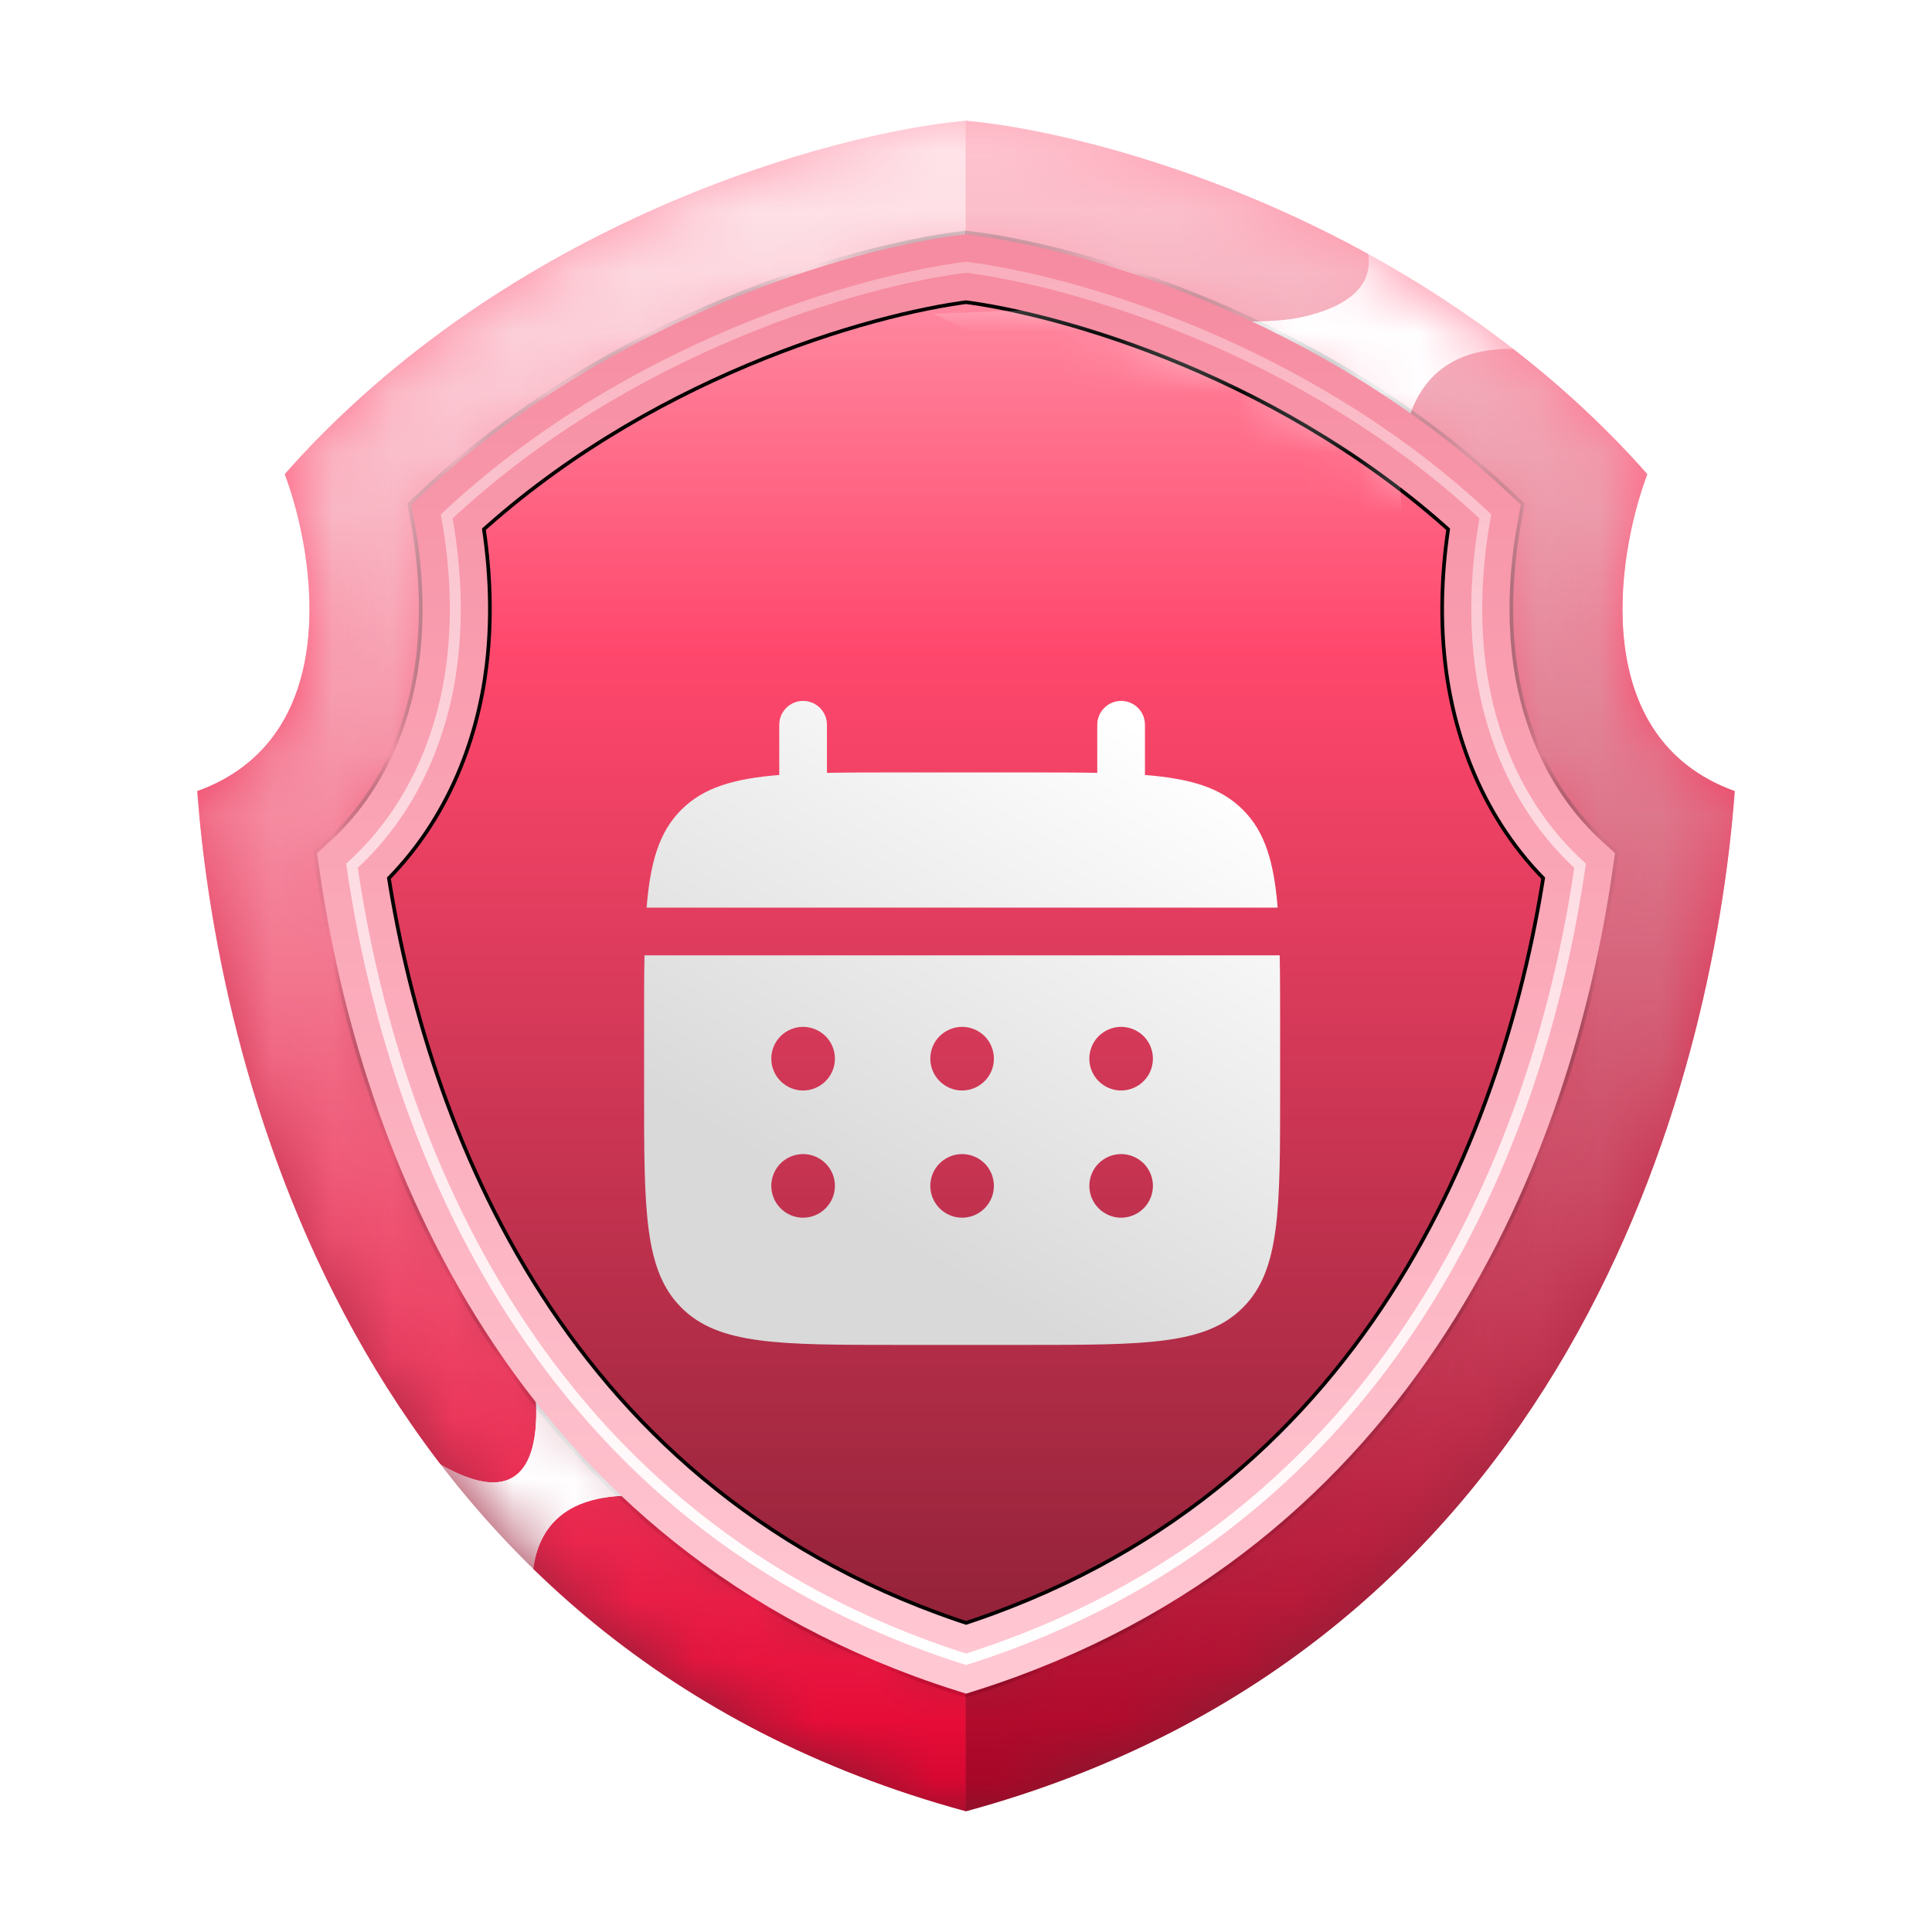 <svg width="32" height="32" viewBox="0 0 32 32" fill="none" xmlns="http://www.w3.org/2000/svg">
<path d="M4.716 7.853C8.433 3.653 13.788 2.201 16 2C18.213 2.201 23.568 3.653 27.285 7.853C26.762 9.241 26.319 12.235 28.733 13.103C28.371 17.991 25.945 27.297 16 30C6.056 27.297 3.63 17.991 3.268 13.103C5.681 12.235 5.239 9.241 4.716 7.853Z" fill="url(#paint0_linear_2001_28717)"/>
<g style="mix-blend-mode:overlay" filter="url(#filter0_f_2001_28717)">
<path d="M7.489 10.964C7.592 10.121 7.532 9.288 7.399 8.553C10.391 5.751 14.239 4.645 16.001 4.427C17.762 4.645 21.61 5.751 24.602 8.553C24.469 9.288 24.409 10.121 24.512 10.964C24.651 12.102 25.122 13.383 26.171 14.339C25.519 18.852 23.102 25.232 16.001 27.483C8.899 25.232 6.482 18.852 5.83 14.339C6.879 13.383 7.35 12.102 7.489 10.964Z" stroke="black" stroke-width="1.207"/>
</g>
<mask id="mask0_2001_28717" style="mask-type:alpha" maskUnits="userSpaceOnUse" x="3" y="2" width="26" height="28">
<path d="M6.289 10.819C6.404 9.875 6.274 8.922 6.075 8.161C9.439 4.699 14.015 3.424 15.998 3.213C17.982 3.424 22.558 4.699 25.922 8.161C25.723 8.922 25.593 9.875 25.708 10.819C25.84 11.908 26.325 13.073 27.453 13.81C26.914 18.599 24.426 26.284 15.998 28.746C7.571 26.284 5.083 18.599 4.544 13.81C5.672 13.073 6.156 11.908 6.289 10.819Z" stroke="#969696" stroke-width="2.414"/>
</mask>
<g mask="url(#mask0_2001_28717)">
<path fill-rule="evenodd" clip-rule="evenodd" d="M7.487 10.965C7.59 10.122 7.53 9.289 7.397 8.554C10.389 5.752 14.236 4.646 15.998 4.428V2C13.786 2.201 8.431 3.653 4.714 7.853C5.237 9.241 5.679 12.235 3.266 13.103C3.628 17.991 6.054 27.297 15.998 30V27.485C8.897 25.233 6.48 18.853 5.828 14.34C6.877 13.384 7.348 12.103 7.487 10.965Z" fill="url(#paint1_linear_2001_28717)"/>
<path d="M26.169 14.34C25.517 18.853 23.1 25.233 15.998 27.485V30C25.943 27.297 28.369 17.991 28.731 13.103C26.317 12.235 26.76 9.241 27.283 7.853C23.566 3.653 18.211 2.201 15.998 2V4.428C17.76 4.646 21.608 5.752 24.6 8.554C24.467 9.289 24.407 10.122 24.51 10.965C24.648 12.103 25.12 13.384 26.169 14.34Z" fill="url(#paint2_linear_2001_28717)"/>
<g style="mix-blend-mode:soft-light" filter="url(#filter1_f_2001_28717)">
<path d="M6.766 23.906C9.324 25.788 9.039 23.121 8.576 21.552L12.076 25.052C8.117 23.894 8.576 26.621 9.3 28.13L6.766 23.906Z" fill="#FFFEFF"/>
</g>
<g filter="url(#filter2_f_2001_28717)">
<path d="M6.766 23.906C9.324 25.788 9.039 23.121 8.576 21.552L12.076 25.052C8.117 23.894 8.576 26.621 9.3 28.13L6.766 23.906Z" fill="#FFFEFF"/>
</g>
<g style="mix-blend-mode:soft-light" filter="url(#filter3_f_2001_28717)">
<path d="M22.397 3.328C24.086 5.645 20.265 5.501 18.414 5.078L15.457 5.199L23.241 8.699C22.698 4.052 27.104 6.345 27.224 6.345C27.321 6.345 24.046 4.334 22.397 3.328Z" fill="#FFFEFF"/>
</g>
<g filter="url(#filter4_f_2001_28717)">
<path d="M22.299 3.449C23.916 5.637 19.854 5.557 18.083 5.158L14.732 5.955L23.108 8.518C22.588 4.133 26.805 6.297 26.92 6.297C27.012 6.297 23.878 4.399 22.299 3.449Z" fill="#FFFEFF"/>
</g>
</g>
<path d="M7.489 10.964C7.592 10.121 7.532 9.288 7.399 8.553C10.391 5.751 14.239 4.645 16.001 4.427C17.762 4.645 21.61 5.751 24.602 8.553C24.469 9.288 24.409 10.121 24.512 10.964C24.651 12.102 25.122 13.383 26.171 14.339C25.519 18.852 23.102 25.232 16.001 27.483C8.899 25.232 6.482 18.852 5.83 14.339C6.879 13.383 7.35 12.102 7.489 10.964Z" stroke="url(#paint3_linear_2001_28717)" stroke-width="1.086"/>
<g style="mix-blend-mode:soft-light" filter="url(#filter5_f_2001_28717)">
<path d="M7.489 10.964C7.592 10.121 7.532 9.288 7.399 8.553C10.391 5.751 14.239 4.645 16.001 4.427C17.762 4.645 21.61 5.751 24.602 8.553C24.469 9.288 24.409 10.121 24.512 10.964C24.651 12.102 25.122 13.383 26.171 14.339C25.519 18.852 23.102 25.232 16.001 27.483C8.899 25.232 6.482 18.852 5.83 14.339C6.879 13.383 7.35 12.102 7.489 10.964Z" stroke="url(#paint4_linear_2001_28717)" stroke-width="0.181"/>
</g>
<g filter="url(#filter6_d_2001_28717)">
<path fill-rule="evenodd" clip-rule="evenodd" d="M13.581 10.116C13.655 10.19 13.697 10.29 13.697 10.395V11.192C14.047 11.185 14.44 11.185 14.882 11.185H16.989C17.431 11.185 17.824 11.185 18.174 11.192V10.395C18.174 10.29 18.216 10.19 18.29 10.116C18.364 10.042 18.465 10 18.569 10C18.674 10 18.775 10.042 18.849 10.116C18.923 10.19 18.964 10.29 18.964 10.395V11.227C19.722 11.288 20.22 11.437 20.586 11.803C20.952 12.168 21.1 12.665 21.162 13.424H10.71C10.771 12.666 10.919 12.168 11.285 11.803C11.651 11.437 12.148 11.288 12.907 11.227V10.395C12.907 10.29 12.948 10.19 13.022 10.116C13.097 10.042 13.197 10 13.302 10C13.407 10 13.507 10.042 13.581 10.116ZM10.675 14.214C10.668 14.564 10.668 14.957 10.668 15.399V16.453C10.668 18.439 10.668 19.432 11.285 20.049C11.902 20.667 12.896 20.667 14.882 20.667H16.989C18.975 20.667 19.969 20.667 20.586 20.049C21.203 19.432 21.203 18.439 21.203 16.453V15.399C21.203 14.957 21.203 14.564 21.196 14.214H10.675ZM18.942 16.298C18.843 16.397 18.709 16.453 18.569 16.453C18.43 16.453 18.296 16.397 18.197 16.298C18.098 16.2 18.043 16.066 18.043 15.926C18.043 15.786 18.098 15.652 18.197 15.553C18.296 15.455 18.43 15.399 18.569 15.399C18.709 15.399 18.843 15.455 18.942 15.553C19.041 15.652 19.096 15.786 19.096 15.926C19.096 16.066 19.041 16.2 18.942 16.298ZM18.942 18.405C18.843 18.504 18.709 18.56 18.569 18.56C18.43 18.56 18.296 18.504 18.197 18.405C18.098 18.306 18.043 18.172 18.043 18.033C18.043 17.893 18.098 17.759 18.197 17.66C18.296 17.562 18.43 17.506 18.569 17.506C18.709 17.506 18.843 17.562 18.942 17.66C19.041 17.759 19.096 17.893 19.096 18.033C19.096 18.172 19.041 18.306 18.942 18.405ZM16.308 16.298C16.407 16.2 16.462 16.066 16.462 15.926C16.462 15.786 16.407 15.652 16.308 15.553C16.209 15.455 16.075 15.399 15.935 15.399C15.796 15.399 15.662 15.455 15.563 15.553C15.464 15.652 15.409 15.786 15.409 15.926C15.409 16.066 15.464 16.2 15.563 16.298C15.662 16.397 15.796 16.453 15.935 16.453C16.075 16.453 16.209 16.397 16.308 16.298ZM16.308 18.405C16.407 18.306 16.462 18.172 16.462 18.033C16.462 17.893 16.407 17.759 16.308 17.66C16.209 17.562 16.075 17.506 15.935 17.506C15.796 17.506 15.662 17.562 15.563 17.66C15.464 17.759 15.409 17.893 15.409 18.033C15.409 18.172 15.464 18.306 15.563 18.405C15.662 18.504 15.796 18.56 15.935 18.56C16.075 18.56 16.209 18.504 16.308 18.405ZM13.674 16.298C13.575 16.397 13.441 16.453 13.302 16.453C13.162 16.453 13.028 16.397 12.929 16.298C12.831 16.2 12.775 16.066 12.775 15.926C12.775 15.786 12.831 15.652 12.929 15.553C13.028 15.455 13.162 15.399 13.302 15.399C13.441 15.399 13.575 15.455 13.674 15.553C13.773 15.652 13.829 15.786 13.829 15.926C13.829 16.066 13.773 16.2 13.674 16.298ZM13.674 18.405C13.575 18.504 13.441 18.56 13.302 18.56C13.162 18.56 13.028 18.504 12.929 18.405C12.831 18.306 12.775 18.172 12.775 18.033C12.775 17.893 12.831 17.759 12.929 17.66C13.028 17.562 13.162 17.506 13.302 17.506C13.441 17.506 13.575 17.562 13.674 17.66C13.773 17.759 13.829 17.893 13.829 18.033C13.829 18.172 13.773 18.306 13.674 18.405Z" fill="url(#paint5_linear_2001_28717)"/>
</g>
<defs>
<filter id="filter0_f_2001_28717" x="5.347" y="3.944" width="21.307" height="24.022" filterUnits="userSpaceOnUse" color-interpolation-filters="sRGB">
<feFlood flood-opacity="0" result="BackgroundImageFix"/>
<feBlend mode="normal" in="SourceGraphic" in2="BackgroundImageFix" result="shape"/>
<feGaussianBlur stdDeviation="0.241" result="effect1_foregroundBlur_2001_28717"/>
</filter>
<filter id="filter1_f_2001_28717" x="6.283" y="21.07" width="6.276" height="7.543" filterUnits="userSpaceOnUse" color-interpolation-filters="sRGB">
<feFlood flood-opacity="0" result="BackgroundImageFix"/>
<feBlend mode="normal" in="SourceGraphic" in2="BackgroundImageFix" result="shape"/>
<feGaussianBlur stdDeviation="0.241" result="effect1_foregroundBlur_2001_28717"/>
</filter>
<filter id="filter2_f_2001_28717" x="6.283" y="21.07" width="6.276" height="7.543" filterUnits="userSpaceOnUse" color-interpolation-filters="sRGB">
<feFlood flood-opacity="0" result="BackgroundImageFix"/>
<feBlend mode="normal" in="SourceGraphic" in2="BackgroundImageFix" result="shape"/>
<feGaussianBlur stdDeviation="0.241" result="effect1_foregroundBlur_2001_28717"/>
</filter>
<filter id="filter3_f_2001_28717" x="14.974" y="2.845" width="12.735" height="6.336" filterUnits="userSpaceOnUse" color-interpolation-filters="sRGB">
<feFlood flood-opacity="0" result="BackgroundImageFix"/>
<feBlend mode="normal" in="SourceGraphic" in2="BackgroundImageFix" result="shape"/>
<feGaussianBlur stdDeviation="0.241" result="effect1_foregroundBlur_2001_28717"/>
</filter>
<filter id="filter4_f_2001_28717" x="14.25" y="2.967" width="13.155" height="6.034" filterUnits="userSpaceOnUse" color-interpolation-filters="sRGB">
<feFlood flood-opacity="0" result="BackgroundImageFix"/>
<feBlend mode="normal" in="SourceGraphic" in2="BackgroundImageFix" result="shape"/>
<feGaussianBlur stdDeviation="0.241" result="effect1_foregroundBlur_2001_28717"/>
</filter>
<filter id="filter5_f_2001_28717" x="5.614" y="4.215" width="20.775" height="23.485" filterUnits="userSpaceOnUse" color-interpolation-filters="sRGB">
<feFlood flood-opacity="0" result="BackgroundImageFix"/>
<feBlend mode="normal" in="SourceGraphic" in2="BackgroundImageFix" result="shape"/>
<feGaussianBlur stdDeviation="0.06" result="effect1_foregroundBlur_2001_28717"/>
</filter>
<filter id="filter6_d_2001_28717" x="7.45" y="8.391" width="16.971" height="17.102" filterUnits="userSpaceOnUse" color-interpolation-filters="sRGB">
<feFlood flood-opacity="0" result="BackgroundImageFix"/>
<feColorMatrix in="SourceAlpha" type="matrix" values="0 0 0 0 0 0 0 0 0 0 0 0 0 0 0 0 0 0 127 0" result="hardAlpha"/>
<feOffset dy="1.609"/>
<feGaussianBlur stdDeviation="1.609"/>
<feComposite in2="hardAlpha" operator="out"/>
<feColorMatrix type="matrix" values="0 0 0 0 0 0 0 0 0 0 0 0 0 0 0 0 0 0 0.25 0"/>
<feBlend mode="normal" in2="BackgroundImageFix" result="effect1_dropShadow_2001_28717"/>
<feBlend mode="normal" in="SourceGraphic" in2="effect1_dropShadow_2001_28717" result="shape"/>
</filter>
<linearGradient id="paint0_linear_2001_28717" x1="16" y1="2" x2="16" y2="30" gradientUnits="userSpaceOnUse">
<stop stop-color="#FFA9BA"/>
<stop offset="0.315" stop-color="#FF476C"/>
<stop offset="1" stop-color="#7E1B2F"/>
</linearGradient>
<linearGradient id="paint1_linear_2001_28717" x1="15.998" y1="2" x2="15.998" y2="30" gradientUnits="userSpaceOnUse">
<stop stop-color="#FFEDF1"/>
<stop offset="1" stop-color="#E6002E"/>
</linearGradient>
<linearGradient id="paint2_linear_2001_28717" x1="15.998" y1="2" x2="15.998" y2="30" gradientUnits="userSpaceOnUse">
<stop stop-color="#FFC9D4"/>
<stop offset="1" stop-color="#AD0023"/>
</linearGradient>
<linearGradient id="paint3_linear_2001_28717" x1="16.001" y1="4.427" x2="16.001" y2="27.483" gradientUnits="userSpaceOnUse">
<stop stop-color="#F68CA1"/>
<stop offset="1" stop-color="#FFC7D2"/>
</linearGradient>
<linearGradient id="paint4_linear_2001_28717" x1="16.001" y1="4.427" x2="16.001" y2="27.483" gradientUnits="userSpaceOnUse">
<stop stop-color="white" stop-opacity="0.3"/>
<stop offset="1" stop-color="white"/>
</linearGradient>
<linearGradient id="paint5_linear_2001_28717" x1="19.467" y1="10.804" x2="14.628" y2="18.825" gradientUnits="userSpaceOnUse">
<stop stop-color="white"/>
<stop offset="1" stop-color="#D9D9D9"/>
</linearGradient>
</defs>
</svg>
